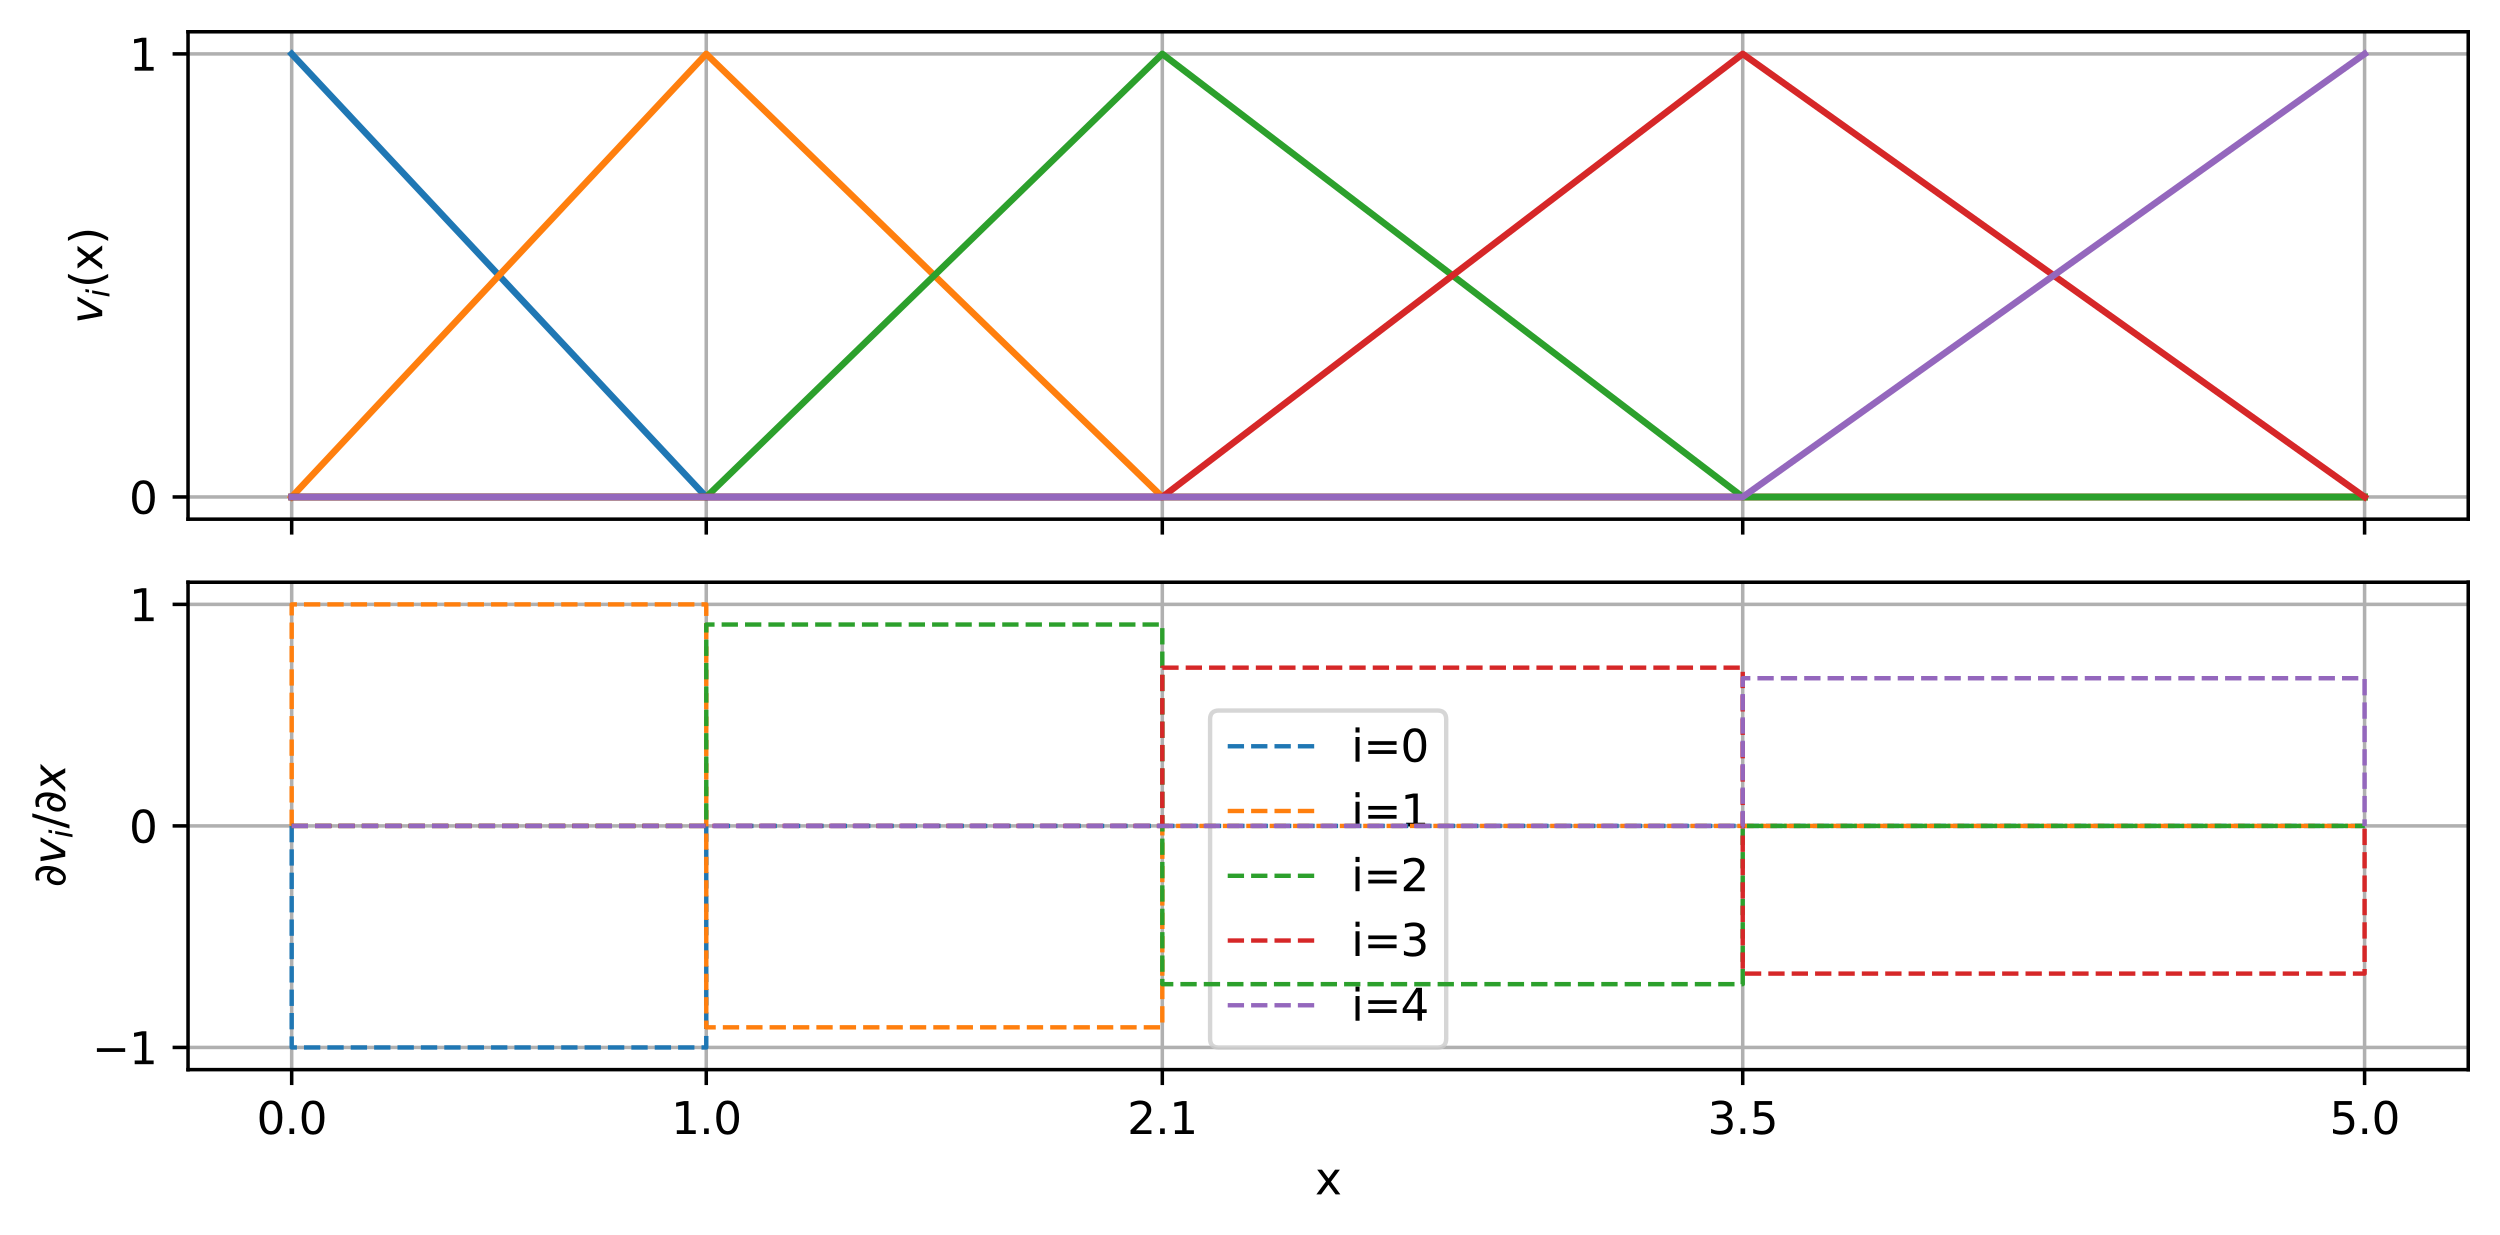 <?xml version="1.0" encoding="utf-8" standalone="no"?>
<!DOCTYPE svg PUBLIC "-//W3C//DTD SVG 1.1//EN"
  "http://www.w3.org/Graphics/SVG/1.1/DTD/svg11.dtd">
<svg xmlns:xlink="http://www.w3.org/1999/xlink" width="566.652pt" height="279.996pt" viewBox="0 0 566.652 279.996" xmlns="http://www.w3.org/2000/svg" version="1.1">
 <defs>
  <style type="text/css">*{stroke-linejoin: round; stroke-linecap: butt}</style>
 </defs>
 <g id="figure_1">
  <g id="patch_1">
   <path d="M 0 279.996 
L 566.652 279.996 
L 566.652 0 
L 0 0 
z
" style="fill: #ffffff"/>
  </g>
  <g id="axes_1">
   <g id="patch_2">
    <path d="M 42.62 117.67 
L 559.452 117.67 
L 559.452 7.2 
L 42.62 7.2 
z
" style="fill: #ffffff"/>
   </g>
   <g id="matplotlib.axis_1">
    <g id="xtick_1">
     <g id="line2d_1">
      <path d="M 66.113 117.67 
L 66.113 7.2 
" clip-path="url(#pb247c72717)" style="fill: none; stroke: #b0b0b0; stroke-width: 0.8; stroke-linecap: square"/>
     </g>
     <g id="line2d_2">
      <defs>
       <path id="m01a6dbdb8e" d="M 0 0 
L 0 3.5 
" style="stroke: #000000; stroke-width: 0.8"/>
      </defs>
      <g>
       <use xlink:href="#m01a6dbdb8e" x="66.113" y="117.67" style="stroke: #000000; stroke-width: 0.8"/>
      </g>
     </g>
    </g>
    <g id="xtick_2">
     <g id="line2d_3">
      <path d="M 160.082 117.67 
L 160.082 7.2 
" clip-path="url(#pb247c72717)" style="fill: none; stroke: #b0b0b0; stroke-width: 0.8; stroke-linecap: square"/>
     </g>
     <g id="line2d_4">
      <g>
       <use xlink:href="#m01a6dbdb8e" x="160.082" y="117.67" style="stroke: #000000; stroke-width: 0.8"/>
      </g>
     </g>
    </g>
    <g id="xtick_3">
     <g id="line2d_5">
      <path d="M 263.449 117.67 
L 263.449 7.2 
" clip-path="url(#pb247c72717)" style="fill: none; stroke: #b0b0b0; stroke-width: 0.8; stroke-linecap: square"/>
     </g>
     <g id="line2d_6">
      <g>
       <use xlink:href="#m01a6dbdb8e" x="263.449" y="117.67" style="stroke: #000000; stroke-width: 0.8"/>
      </g>
     </g>
    </g>
    <g id="xtick_4">
     <g id="line2d_7">
      <path d="M 395.006 117.67 
L 395.006 7.2 
" clip-path="url(#pb247c72717)" style="fill: none; stroke: #b0b0b0; stroke-width: 0.8; stroke-linecap: square"/>
     </g>
     <g id="line2d_8">
      <g>
       <use xlink:href="#m01a6dbdb8e" x="395.006" y="117.67" style="stroke: #000000; stroke-width: 0.8"/>
      </g>
     </g>
    </g>
    <g id="xtick_5">
     <g id="line2d_9">
      <path d="M 535.96 117.67 
L 535.96 7.2 
" clip-path="url(#pb247c72717)" style="fill: none; stroke: #b0b0b0; stroke-width: 0.8; stroke-linecap: square"/>
     </g>
     <g id="line2d_10">
      <g>
       <use xlink:href="#m01a6dbdb8e" x="535.96" y="117.67" style="stroke: #000000; stroke-width: 0.8"/>
      </g>
     </g>
    </g>
   </g>
   <g id="matplotlib.axis_2">
    <g id="ytick_1">
     <g id="line2d_11">
      <path d="M 42.62 112.649 
L 559.452 112.649 
" clip-path="url(#pb247c72717)" style="fill: none; stroke: #b0b0b0; stroke-width: 0.8; stroke-linecap: square"/>
     </g>
     <g id="line2d_12">
      <defs>
       <path id="m4c64ff91cb" d="M 0 0 
L -3.5 0 
" style="stroke: #000000; stroke-width: 0.8"/>
      </defs>
      <g>
       <use xlink:href="#m4c64ff91cb" x="42.62" y="112.649" style="stroke: #000000; stroke-width: 0.8"/>
      </g>
     </g>
     <g id="text_1">
      <!-- 0 -->
      <g transform="translate(29.258 116.448) scale(0.1 -0.1)">
       <defs>
        <path id="DejaVuSans-30" d="M 2034 4250 
Q 1547 4250 1301 3770 
Q 1056 3291 1056 2328 
Q 1056 1369 1301 889 
Q 1547 409 2034 409 
Q 2525 409 2770 889 
Q 3016 1369 3016 2328 
Q 3016 3291 2770 3770 
Q 2525 4250 2034 4250 
z
M 2034 4750 
Q 2819 4750 3233 4129 
Q 3647 3509 3647 2328 
Q 3647 1150 3233 529 
Q 2819 -91 2034 -91 
Q 1250 -91 836 529 
Q 422 1150 422 2328 
Q 422 3509 836 4129 
Q 1250 4750 2034 4750 
z
" transform="scale(0.016)"/>
       </defs>
       <use xlink:href="#DejaVuSans-30"/>
      </g>
     </g>
    </g>
    <g id="ytick_2">
     <g id="line2d_13">
      <path d="M 42.62 12.221 
L 559.452 12.221 
" clip-path="url(#pb247c72717)" style="fill: none; stroke: #b0b0b0; stroke-width: 0.8; stroke-linecap: square"/>
     </g>
     <g id="line2d_14">
      <g>
       <use xlink:href="#m4c64ff91cb" x="42.62" y="12.221" style="stroke: #000000; stroke-width: 0.8"/>
      </g>
     </g>
     <g id="text_2">
      <!-- 1 -->
      <g transform="translate(29.258 16.021) scale(0.1 -0.1)">
       <defs>
        <path id="DejaVuSans-31" d="M 794 531 
L 1825 531 
L 1825 4091 
L 703 3866 
L 703 4441 
L 1819 4666 
L 2450 4666 
L 2450 531 
L 3481 531 
L 3481 0 
L 794 0 
L 794 531 
z
" transform="scale(0.016)"/>
       </defs>
       <use xlink:href="#DejaVuSans-31"/>
      </g>
     </g>
    </g>
    <g id="text_3">
     <!-- $v_i$(x) -->
     <g transform="translate(23.178 73.385) rotate(-90) scale(0.1 -0.1)">
      <defs>
       <path id="DejaVuSans-Oblique-76" d="M 459 3500 
L 1069 3500 
L 1581 525 
L 3256 3500 
L 3866 3500 
L 1875 0 
L 1100 0 
L 459 3500 
z
" transform="scale(0.016)"/>
       <path id="DejaVuSans-Oblique-69" d="M 1172 4863 
L 1747 4863 
L 1606 4134 
L 1031 4134 
L 1172 4863 
z
M 909 3500 
L 1484 3500 
L 800 0 
L 225 0 
L 909 3500 
z
" transform="scale(0.016)"/>
       <path id="DejaVuSans-28" d="M 1984 4856 
Q 1566 4138 1362 3434 
Q 1159 2731 1159 2009 
Q 1159 1288 1364 580 
Q 1569 -128 1984 -844 
L 1484 -844 
Q 1016 -109 783 600 
Q 550 1309 550 2009 
Q 550 2706 781 3412 
Q 1013 4119 1484 4856 
L 1984 4856 
z
" transform="scale(0.016)"/>
       <path id="DejaVuSans-78" d="M 3513 3500 
L 2247 1797 
L 3578 0 
L 2900 0 
L 1881 1375 
L 863 0 
L 184 0 
L 1544 1831 
L 300 3500 
L 978 3500 
L 1906 2253 
L 2834 3500 
L 3513 3500 
z
" transform="scale(0.016)"/>
       <path id="DejaVuSans-29" d="M 513 4856 
L 1013 4856 
Q 1481 4119 1714 3412 
Q 1947 2706 1947 2009 
Q 1947 1309 1714 600 
Q 1481 -109 1013 -844 
L 513 -844 
Q 928 -128 1133 580 
Q 1338 1288 1338 2009 
Q 1338 2731 1133 3434 
Q 928 4138 513 4856 
z
" transform="scale(0.016)"/>
      </defs>
      <use xlink:href="#DejaVuSans-Oblique-76" transform="translate(0 0.125)"/>
      <use xlink:href="#DejaVuSans-Oblique-69" transform="translate(59.18 -16.281) scale(0.7)"/>
      <use xlink:href="#DejaVuSans-28" transform="translate(81.362 0.125)"/>
      <use xlink:href="#DejaVuSans-78" transform="translate(120.376 0.125)"/>
      <use xlink:href="#DejaVuSans-29" transform="translate(179.556 0.125)"/>
     </g>
    </g>
   </g>
   <g id="line2d_15">
    <path d="M 66.113 12.221 
L 160.082 112.649 
L 263.449 112.649 
L 395.006 112.649 
L 535.96 112.649 
" clip-path="url(#pb247c72717)" style="fill: none; stroke: #1f77b4; stroke-width: 1.5; stroke-linecap: square"/>
   </g>
   <g id="line2d_16">
    <path d="M 66.113 112.649 
L 160.082 12.221 
L 263.449 112.649 
L 395.006 112.649 
L 535.96 112.649 
" clip-path="url(#pb247c72717)" style="fill: none; stroke: #ff7f0e; stroke-width: 1.5; stroke-linecap: square"/>
   </g>
   <g id="line2d_17">
    <path d="M 66.113 112.649 
L 160.082 112.649 
L 263.449 12.221 
L 395.006 112.649 
L 535.96 112.649 
" clip-path="url(#pb247c72717)" style="fill: none; stroke: #2ca02c; stroke-width: 1.5; stroke-linecap: square"/>
   </g>
   <g id="line2d_18">
    <path d="M 66.113 112.649 
L 160.082 112.649 
L 263.449 112.649 
L 395.006 12.221 
L 535.96 112.649 
" clip-path="url(#pb247c72717)" style="fill: none; stroke: #d62728; stroke-width: 1.5; stroke-linecap: square"/>
   </g>
   <g id="line2d_19">
    <path d="M 66.113 112.649 
L 160.082 112.649 
L 263.449 112.649 
L 395.006 112.649 
L 535.96 12.221 
" clip-path="url(#pb247c72717)" style="fill: none; stroke: #9467bd; stroke-width: 1.5; stroke-linecap: square"/>
   </g>
   <g id="patch_3">
    <path d="M 42.62 117.67 
L 42.62 7.2 
" style="fill: none; stroke: #000000; stroke-width: 0.8; stroke-linejoin: miter; stroke-linecap: square"/>
   </g>
   <g id="patch_4">
    <path d="M 559.452 117.67 
L 559.452 7.2 
" style="fill: none; stroke: #000000; stroke-width: 0.8; stroke-linejoin: miter; stroke-linecap: square"/>
   </g>
   <g id="patch_5">
    <path d="M 42.62 117.67 
L 559.452 117.67 
" style="fill: none; stroke: #000000; stroke-width: 0.8; stroke-linejoin: miter; stroke-linecap: square"/>
   </g>
   <g id="patch_6">
    <path d="M 42.62 7.2 
L 559.452 7.2 
" style="fill: none; stroke: #000000; stroke-width: 0.8; stroke-linejoin: miter; stroke-linecap: square"/>
   </g>
  </g>
  <g id="axes_2">
   <g id="patch_7">
    <path d="M 42.62 242.44 
L 559.452 242.44 
L 559.452 131.97 
L 42.62 131.97 
z
" style="fill: #ffffff"/>
   </g>
   <g id="matplotlib.axis_3">
    <g id="xtick_6">
     <g id="line2d_20">
      <path d="M 66.113 242.44 
L 66.113 131.97 
" clip-path="url(#p99242c09b1)" style="fill: none; stroke: #b0b0b0; stroke-width: 0.8; stroke-linecap: square"/>
     </g>
     <g id="line2d_21">
      <g>
       <use xlink:href="#m01a6dbdb8e" x="66.113" y="242.44" style="stroke: #000000; stroke-width: 0.8"/>
      </g>
     </g>
     <g id="text_4">
      <!-- 0.0 -->
      <g transform="translate(58.161 257.038) scale(0.1 -0.1)">
       <defs>
        <path id="DejaVuSans-2e" d="M 684 794 
L 1344 794 
L 1344 0 
L 684 0 
L 684 794 
z
" transform="scale(0.016)"/>
       </defs>
       <use xlink:href="#DejaVuSans-30"/>
       <use xlink:href="#DejaVuSans-2e" x="63.623"/>
       <use xlink:href="#DejaVuSans-30" x="95.41"/>
      </g>
     </g>
    </g>
    <g id="xtick_7">
     <g id="line2d_22">
      <path d="M 160.082 242.44 
L 160.082 131.97 
" clip-path="url(#p99242c09b1)" style="fill: none; stroke: #b0b0b0; stroke-width: 0.8; stroke-linecap: square"/>
     </g>
     <g id="line2d_23">
      <g>
       <use xlink:href="#m01a6dbdb8e" x="160.082" y="242.44" style="stroke: #000000; stroke-width: 0.8"/>
      </g>
     </g>
     <g id="text_5">
      <!-- 1.0 -->
      <g transform="translate(152.131 257.038) scale(0.1 -0.1)">
       <use xlink:href="#DejaVuSans-31"/>
       <use xlink:href="#DejaVuSans-2e" x="63.623"/>
       <use xlink:href="#DejaVuSans-30" x="95.41"/>
      </g>
     </g>
    </g>
    <g id="xtick_8">
     <g id="line2d_24">
      <path d="M 263.449 242.44 
L 263.449 131.97 
" clip-path="url(#p99242c09b1)" style="fill: none; stroke: #b0b0b0; stroke-width: 0.8; stroke-linecap: square"/>
     </g>
     <g id="line2d_25">
      <g>
       <use xlink:href="#m01a6dbdb8e" x="263.449" y="242.44" style="stroke: #000000; stroke-width: 0.8"/>
      </g>
     </g>
     <g id="text_6">
      <!-- 2.1 -->
      <g transform="translate(255.497 257.038) scale(0.1 -0.1)">
       <defs>
        <path id="DejaVuSans-32" d="M 1228 531 
L 3431 531 
L 3431 0 
L 469 0 
L 469 531 
Q 828 903 1448 1529 
Q 2069 2156 2228 2338 
Q 2531 2678 2651 2914 
Q 2772 3150 2772 3378 
Q 2772 3750 2511 3984 
Q 2250 4219 1831 4219 
Q 1534 4219 1204 4116 
Q 875 4013 500 3803 
L 500 4441 
Q 881 4594 1212 4672 
Q 1544 4750 1819 4750 
Q 2544 4750 2975 4387 
Q 3406 4025 3406 3419 
Q 3406 3131 3298 2873 
Q 3191 2616 2906 2266 
Q 2828 2175 2409 1742 
Q 1991 1309 1228 531 
z
" transform="scale(0.016)"/>
       </defs>
       <use xlink:href="#DejaVuSans-32"/>
       <use xlink:href="#DejaVuSans-2e" x="63.623"/>
       <use xlink:href="#DejaVuSans-31" x="95.41"/>
      </g>
     </g>
    </g>
    <g id="xtick_9">
     <g id="line2d_26">
      <path d="M 395.006 242.44 
L 395.006 131.97 
" clip-path="url(#p99242c09b1)" style="fill: none; stroke: #b0b0b0; stroke-width: 0.8; stroke-linecap: square"/>
     </g>
     <g id="line2d_27">
      <g>
       <use xlink:href="#m01a6dbdb8e" x="395.006" y="242.44" style="stroke: #000000; stroke-width: 0.8"/>
      </g>
     </g>
     <g id="text_7">
      <!-- 3.5 -->
      <g transform="translate(387.054 257.038) scale(0.1 -0.1)">
       <defs>
        <path id="DejaVuSans-33" d="M 2597 2516 
Q 3050 2419 3304 2112 
Q 3559 1806 3559 1356 
Q 3559 666 3084 287 
Q 2609 -91 1734 -91 
Q 1441 -91 1130 -33 
Q 819 25 488 141 
L 488 750 
Q 750 597 1062 519 
Q 1375 441 1716 441 
Q 2309 441 2620 675 
Q 2931 909 2931 1356 
Q 2931 1769 2642 2001 
Q 2353 2234 1838 2234 
L 1294 2234 
L 1294 2753 
L 1863 2753 
Q 2328 2753 2575 2939 
Q 2822 3125 2822 3475 
Q 2822 3834 2567 4026 
Q 2313 4219 1838 4219 
Q 1578 4219 1281 4162 
Q 984 4106 628 3988 
L 628 4550 
Q 988 4650 1302 4700 
Q 1616 4750 1894 4750 
Q 2613 4750 3031 4423 
Q 3450 4097 3450 3541 
Q 3450 3153 3228 2886 
Q 3006 2619 2597 2516 
z
" transform="scale(0.016)"/>
        <path id="DejaVuSans-35" d="M 691 4666 
L 3169 4666 
L 3169 4134 
L 1269 4134 
L 1269 2991 
Q 1406 3038 1543 3061 
Q 1681 3084 1819 3084 
Q 2600 3084 3056 2656 
Q 3513 2228 3513 1497 
Q 3513 744 3044 326 
Q 2575 -91 1722 -91 
Q 1428 -91 1123 -41 
Q 819 9 494 109 
L 494 744 
Q 775 591 1075 516 
Q 1375 441 1709 441 
Q 2250 441 2565 725 
Q 2881 1009 2881 1497 
Q 2881 1984 2565 2268 
Q 2250 2553 1709 2553 
Q 1456 2553 1204 2497 
Q 953 2441 691 2322 
L 691 4666 
z
" transform="scale(0.016)"/>
       </defs>
       <use xlink:href="#DejaVuSans-33"/>
       <use xlink:href="#DejaVuSans-2e" x="63.623"/>
       <use xlink:href="#DejaVuSans-35" x="95.41"/>
      </g>
     </g>
    </g>
    <g id="xtick_10">
     <g id="line2d_28">
      <path d="M 535.96 242.44 
L 535.96 131.97 
" clip-path="url(#p99242c09b1)" style="fill: none; stroke: #b0b0b0; stroke-width: 0.8; stroke-linecap: square"/>
     </g>
     <g id="line2d_29">
      <g>
       <use xlink:href="#m01a6dbdb8e" x="535.96" y="242.44" style="stroke: #000000; stroke-width: 0.8"/>
      </g>
     </g>
     <g id="text_8">
      <!-- 5.0 -->
      <g transform="translate(528.008 257.038) scale(0.1 -0.1)">
       <use xlink:href="#DejaVuSans-35"/>
       <use xlink:href="#DejaVuSans-2e" x="63.623"/>
       <use xlink:href="#DejaVuSans-30" x="95.41"/>
      </g>
     </g>
    </g>
    <g id="text_9">
     <!-- x -->
     <g transform="translate(298.077 270.717) scale(0.1 -0.1)">
      <use xlink:href="#DejaVuSans-78"/>
     </g>
    </g>
   </g>
   <g id="matplotlib.axis_4">
    <g id="ytick_3">
     <g id="line2d_30">
      <path d="M 42.62 237.419 
L 559.452 237.419 
" clip-path="url(#p99242c09b1)" style="fill: none; stroke: #b0b0b0; stroke-width: 0.8; stroke-linecap: square"/>
     </g>
     <g id="line2d_31">
      <g>
       <use xlink:href="#m4c64ff91cb" x="42.62" y="237.419" style="stroke: #000000; stroke-width: 0.8"/>
      </g>
     </g>
     <g id="text_10">
      <!-- −1 -->
      <g transform="translate(20.878 241.218) scale(0.1 -0.1)">
       <defs>
        <path id="DejaVuSans-2212" d="M 678 2272 
L 4684 2272 
L 4684 1741 
L 678 1741 
L 678 2272 
z
" transform="scale(0.016)"/>
       </defs>
       <use xlink:href="#DejaVuSans-2212"/>
       <use xlink:href="#DejaVuSans-31" x="83.789"/>
      </g>
     </g>
    </g>
    <g id="ytick_4">
     <g id="line2d_32">
      <path d="M 42.62 187.205 
L 559.452 187.205 
" clip-path="url(#p99242c09b1)" style="fill: none; stroke: #b0b0b0; stroke-width: 0.8; stroke-linecap: square"/>
     </g>
     <g id="line2d_33">
      <g>
       <use xlink:href="#m4c64ff91cb" x="42.62" y="187.205" style="stroke: #000000; stroke-width: 0.8"/>
      </g>
     </g>
     <g id="text_11">
      <!-- 0 -->
      <g transform="translate(29.258 191.004) scale(0.1 -0.1)">
       <use xlink:href="#DejaVuSans-30"/>
      </g>
     </g>
    </g>
    <g id="ytick_5">
     <g id="line2d_34">
      <path d="M 42.62 136.991 
L 559.452 136.991 
" clip-path="url(#p99242c09b1)" style="fill: none; stroke: #b0b0b0; stroke-width: 0.8; stroke-linecap: square"/>
     </g>
     <g id="line2d_35">
      <g>
       <use xlink:href="#m4c64ff91cb" x="42.62" y="136.991" style="stroke: #000000; stroke-width: 0.8"/>
      </g>
     </g>
     <g id="text_12">
      <!-- 1 -->
      <g transform="translate(29.258 140.791) scale(0.1 -0.1)">
       <use xlink:href="#DejaVuSans-31"/>
      </g>
     </g>
    </g>
    <g id="text_13">
     <!-- $\partial v_i/\partial x$ -->
     <g transform="translate(14.798 201.105) rotate(-90) scale(0.1 -0.1)">
      <defs>
       <path id="DejaVuSans-2202" d="M 1366 -91 
Q 925 -91 638 175 
Q 297 491 297 1063 
Q 297 1656 597 2119 
Q 906 2594 1463 2594 
Q 1828 2594 2116 2366 
Q 2284 2231 2400 2006 
Q 2441 2259 2441 2547 
Q 2441 2969 2341 3213 
Q 2119 3753 1531 3753 
Q 1309 3753 966 3616 
L 966 4141 
Q 1328 4238 1653 4238 
Q 2491 4238 2847 3469 
Q 3013 3106 3013 2566 
Q 3013 2213 2934 1803 
Q 2738 778 2228 291 
Q 1828 -91 1366 -91 
z
M 831 969 
Q 831 656 969 488 
Q 1116 309 1341 309 
Q 1541 309 1700 450 
Q 1925 644 2091 959 
Q 2228 1219 2297 1497 
Q 2019 2169 1538 2169 
Q 1125 2169 944 1625 
Q 831 1288 831 969 
z
" transform="scale(0.016)"/>
       <path id="DejaVuSans-2f" d="M 1625 4666 
L 2156 4666 
L 531 -594 
L 0 -594 
L 1625 4666 
z
" transform="scale(0.016)"/>
       <path id="DejaVuSans-Oblique-78" d="M 3841 3500 
L 2234 1784 
L 3219 0 
L 2559 0 
L 1819 1388 
L 531 0 
L -166 0 
L 1556 1844 
L 641 3500 
L 1300 3500 
L 1972 2234 
L 3144 3500 
L 3841 3500 
z
" transform="scale(0.016)"/>
      </defs>
      <use xlink:href="#DejaVuSans-2202" transform="translate(0 0.094)"/>
      <use xlink:href="#DejaVuSans-Oblique-76" transform="translate(51.709 0.094)"/>
      <use xlink:href="#DejaVuSans-Oblique-69" transform="translate(110.889 -16.312) scale(0.7)"/>
      <use xlink:href="#DejaVuSans-2f" transform="translate(133.071 0.094)"/>
      <use xlink:href="#DejaVuSans-2202" transform="translate(166.763 0.094)"/>
      <use xlink:href="#DejaVuSans-Oblique-78" transform="translate(218.472 0.094)"/>
     </g>
    </g>
   </g>
   <g id="patch_8">
    <path d="M 42.62 242.44 
L 42.62 131.97 
" style="fill: none; stroke: #000000; stroke-width: 0.8; stroke-linejoin: miter; stroke-linecap: square"/>
   </g>
   <g id="patch_9">
    <path d="M 559.452 242.44 
L 559.452 131.97 
" style="fill: none; stroke: #000000; stroke-width: 0.8; stroke-linejoin: miter; stroke-linecap: square"/>
   </g>
   <g id="patch_10">
    <path d="M 42.62 242.44 
L 559.452 242.44 
" style="fill: none; stroke: #000000; stroke-width: 0.8; stroke-linejoin: miter; stroke-linecap: square"/>
   </g>
   <g id="patch_11">
    <path d="M 42.62 131.97 
L 559.452 131.97 
" style="fill: none; stroke: #000000; stroke-width: 0.8; stroke-linejoin: miter; stroke-linecap: square"/>
   </g>
   <g id="legend_1">
    <g id="patch_12">
     <path d="M 276.276 237.44 
L 325.796 237.44 
Q 327.796 237.44 327.796 235.44 
L 327.796 163.049 
Q 327.796 161.049 325.796 161.049 
L 276.276 161.049 
Q 274.276 161.049 274.276 163.049 
L 274.276 235.44 
Q 274.276 237.44 276.276 237.44 
z
" style="fill: #ffffff; opacity: 0.8; stroke: #cccccc; stroke-linejoin: miter"/>
    </g>
    <g id="line2d_36">
     <path d="M 278.276 169.148 
L 298.276 169.148 
" style="fill: none; stroke-dasharray: 3.7,1.6; stroke-dashoffset: 0; stroke: #1f77b4"/>
    </g>
    <g id="text_14">
     <!-- i=0 -->
     <g transform="translate(306.276 172.648) scale(0.1 -0.1)">
      <defs>
       <path id="DejaVuSans-69" d="M 603 3500 
L 1178 3500 
L 1178 0 
L 603 0 
L 603 3500 
z
M 603 4863 
L 1178 4863 
L 1178 4134 
L 603 4134 
L 603 4863 
z
" transform="scale(0.016)"/>
       <path id="DejaVuSans-3d" d="M 678 2906 
L 4684 2906 
L 4684 2381 
L 678 2381 
L 678 2906 
z
M 678 1631 
L 4684 1631 
L 4684 1100 
L 678 1100 
L 678 1631 
z
" transform="scale(0.016)"/>
      </defs>
      <use xlink:href="#DejaVuSans-69"/>
      <use xlink:href="#DejaVuSans-3d" x="27.783"/>
      <use xlink:href="#DejaVuSans-30" x="111.572"/>
     </g>
    </g>
    <g id="line2d_37">
     <path d="M 278.276 183.826 
L 298.276 183.826 
" style="fill: none; stroke-dasharray: 3.7,1.6; stroke-dashoffset: 0; stroke: #ff7f0e"/>
    </g>
    <g id="text_15">
     <!-- i=1 -->
     <g transform="translate(306.276 187.326) scale(0.1 -0.1)">
      <use xlink:href="#DejaVuSans-69"/>
      <use xlink:href="#DejaVuSans-3d" x="27.783"/>
      <use xlink:href="#DejaVuSans-31" x="111.572"/>
     </g>
    </g>
    <g id="line2d_38">
     <path d="M 278.276 198.504 
L 298.276 198.504 
" style="fill: none; stroke-dasharray: 3.7,1.6; stroke-dashoffset: 0; stroke: #2ca02c"/>
    </g>
    <g id="text_16">
     <!-- i=2 -->
     <g transform="translate(306.276 202.004) scale(0.1 -0.1)">
      <use xlink:href="#DejaVuSans-69"/>
      <use xlink:href="#DejaVuSans-3d" x="27.783"/>
      <use xlink:href="#DejaVuSans-32" x="111.572"/>
     </g>
    </g>
    <g id="line2d_39">
     <path d="M 278.276 213.182 
L 298.276 213.182 
" style="fill: none; stroke-dasharray: 3.7,1.6; stroke-dashoffset: 0; stroke: #d62728"/>
    </g>
    <g id="text_17">
     <!-- i=3 -->
     <g transform="translate(306.276 216.682) scale(0.1 -0.1)">
      <use xlink:href="#DejaVuSans-69"/>
      <use xlink:href="#DejaVuSans-3d" x="27.783"/>
      <use xlink:href="#DejaVuSans-33" x="111.572"/>
     </g>
    </g>
    <g id="line2d_40">
     <path d="M 278.276 227.86 
L 298.276 227.86 
" style="fill: none; stroke-dasharray: 3.7,1.6; stroke-dashoffset: 0; stroke: #9467bd"/>
    </g>
    <g id="text_18">
     <!-- i=4 -->
     <g transform="translate(306.276 231.36) scale(0.1 -0.1)">
      <defs>
       <path id="DejaVuSans-34" d="M 2419 4116 
L 825 1625 
L 2419 1625 
L 2419 4116 
z
M 2253 4666 
L 3047 4666 
L 3047 1625 
L 3713 1625 
L 3713 1100 
L 3047 1100 
L 3047 0 
L 2419 0 
L 2419 1100 
L 313 1100 
L 313 1709 
L 2253 4666 
z
" transform="scale(0.016)"/>
      </defs>
      <use xlink:href="#DejaVuSans-69"/>
      <use xlink:href="#DejaVuSans-3d" x="27.783"/>
      <use xlink:href="#DejaVuSans-34" x="111.572"/>
     </g>
    </g>
   </g>
   <g id="patch_13">
    <path d="M 66.113 187.205 
L 66.113 237.419 
L 160.082 237.419 
L 160.082 187.205 
L 263.449 187.205 
L 263.449 187.205 
L 395.006 187.205 
L 395.006 187.205 
L 535.96 187.205 
L 535.96 187.205 
" clip-path="url(#p99242c09b1)" style="fill: none; stroke-dasharray: 3.7,1.6; stroke-dashoffset: 0; stroke: #1f77b4; stroke-linejoin: miter"/>
   </g>
   <g id="patch_14">
    <path d="M 66.113 187.205 
L 66.113 136.991 
L 160.082 136.991 
L 160.082 232.854 
L 263.449 232.854 
L 263.449 187.205 
L 395.006 187.205 
L 395.006 187.205 
L 535.96 187.205 
L 535.96 187.205 
" clip-path="url(#p99242c09b1)" style="fill: none; stroke-dasharray: 3.7,1.6; stroke-dashoffset: 0; stroke: #ff7f0e; stroke-linejoin: miter"/>
   </g>
   <g id="patch_15">
    <path d="M 66.113 187.205 
L 66.113 187.205 
L 160.082 187.205 
L 160.082 141.556 
L 263.449 141.556 
L 263.449 223.072 
L 395.006 223.072 
L 395.006 187.205 
L 535.96 187.205 
L 535.96 187.205 
" clip-path="url(#p99242c09b1)" style="fill: none; stroke-dasharray: 3.7,1.6; stroke-dashoffset: 0; stroke: #2ca02c; stroke-linejoin: miter"/>
   </g>
   <g id="patch_16">
    <path d="M 66.113 187.205 
L 66.113 187.205 
L 160.082 187.205 
L 160.082 187.205 
L 263.449 187.205 
L 263.449 151.338 
L 395.006 151.338 
L 395.006 220.681 
L 535.96 220.681 
L 535.96 187.205 
" clip-path="url(#p99242c09b1)" style="fill: none; stroke-dasharray: 3.7,1.6; stroke-dashoffset: 0; stroke: #d62728; stroke-linejoin: miter"/>
   </g>
   <g id="patch_17">
    <path d="M 66.113 187.205 
L 66.113 187.205 
L 160.082 187.205 
L 160.082 187.205 
L 263.449 187.205 
L 263.449 187.205 
L 395.006 187.205 
L 395.006 153.729 
L 535.96 153.729 
L 535.96 187.205 
" clip-path="url(#p99242c09b1)" style="fill: none; stroke-dasharray: 3.7,1.6; stroke-dashoffset: 0; stroke: #9467bd; stroke-linejoin: miter"/>
   </g>
  </g>
 </g>
 <defs>
  <clipPath id="pb247c72717">
   <rect x="42.62" y="7.2" width="516.832" height="110.47"/>
  </clipPath>
  <clipPath id="p99242c09b1">
   <rect x="42.62" y="131.97" width="516.832" height="110.47"/>
  </clipPath>
 </defs>
</svg>
